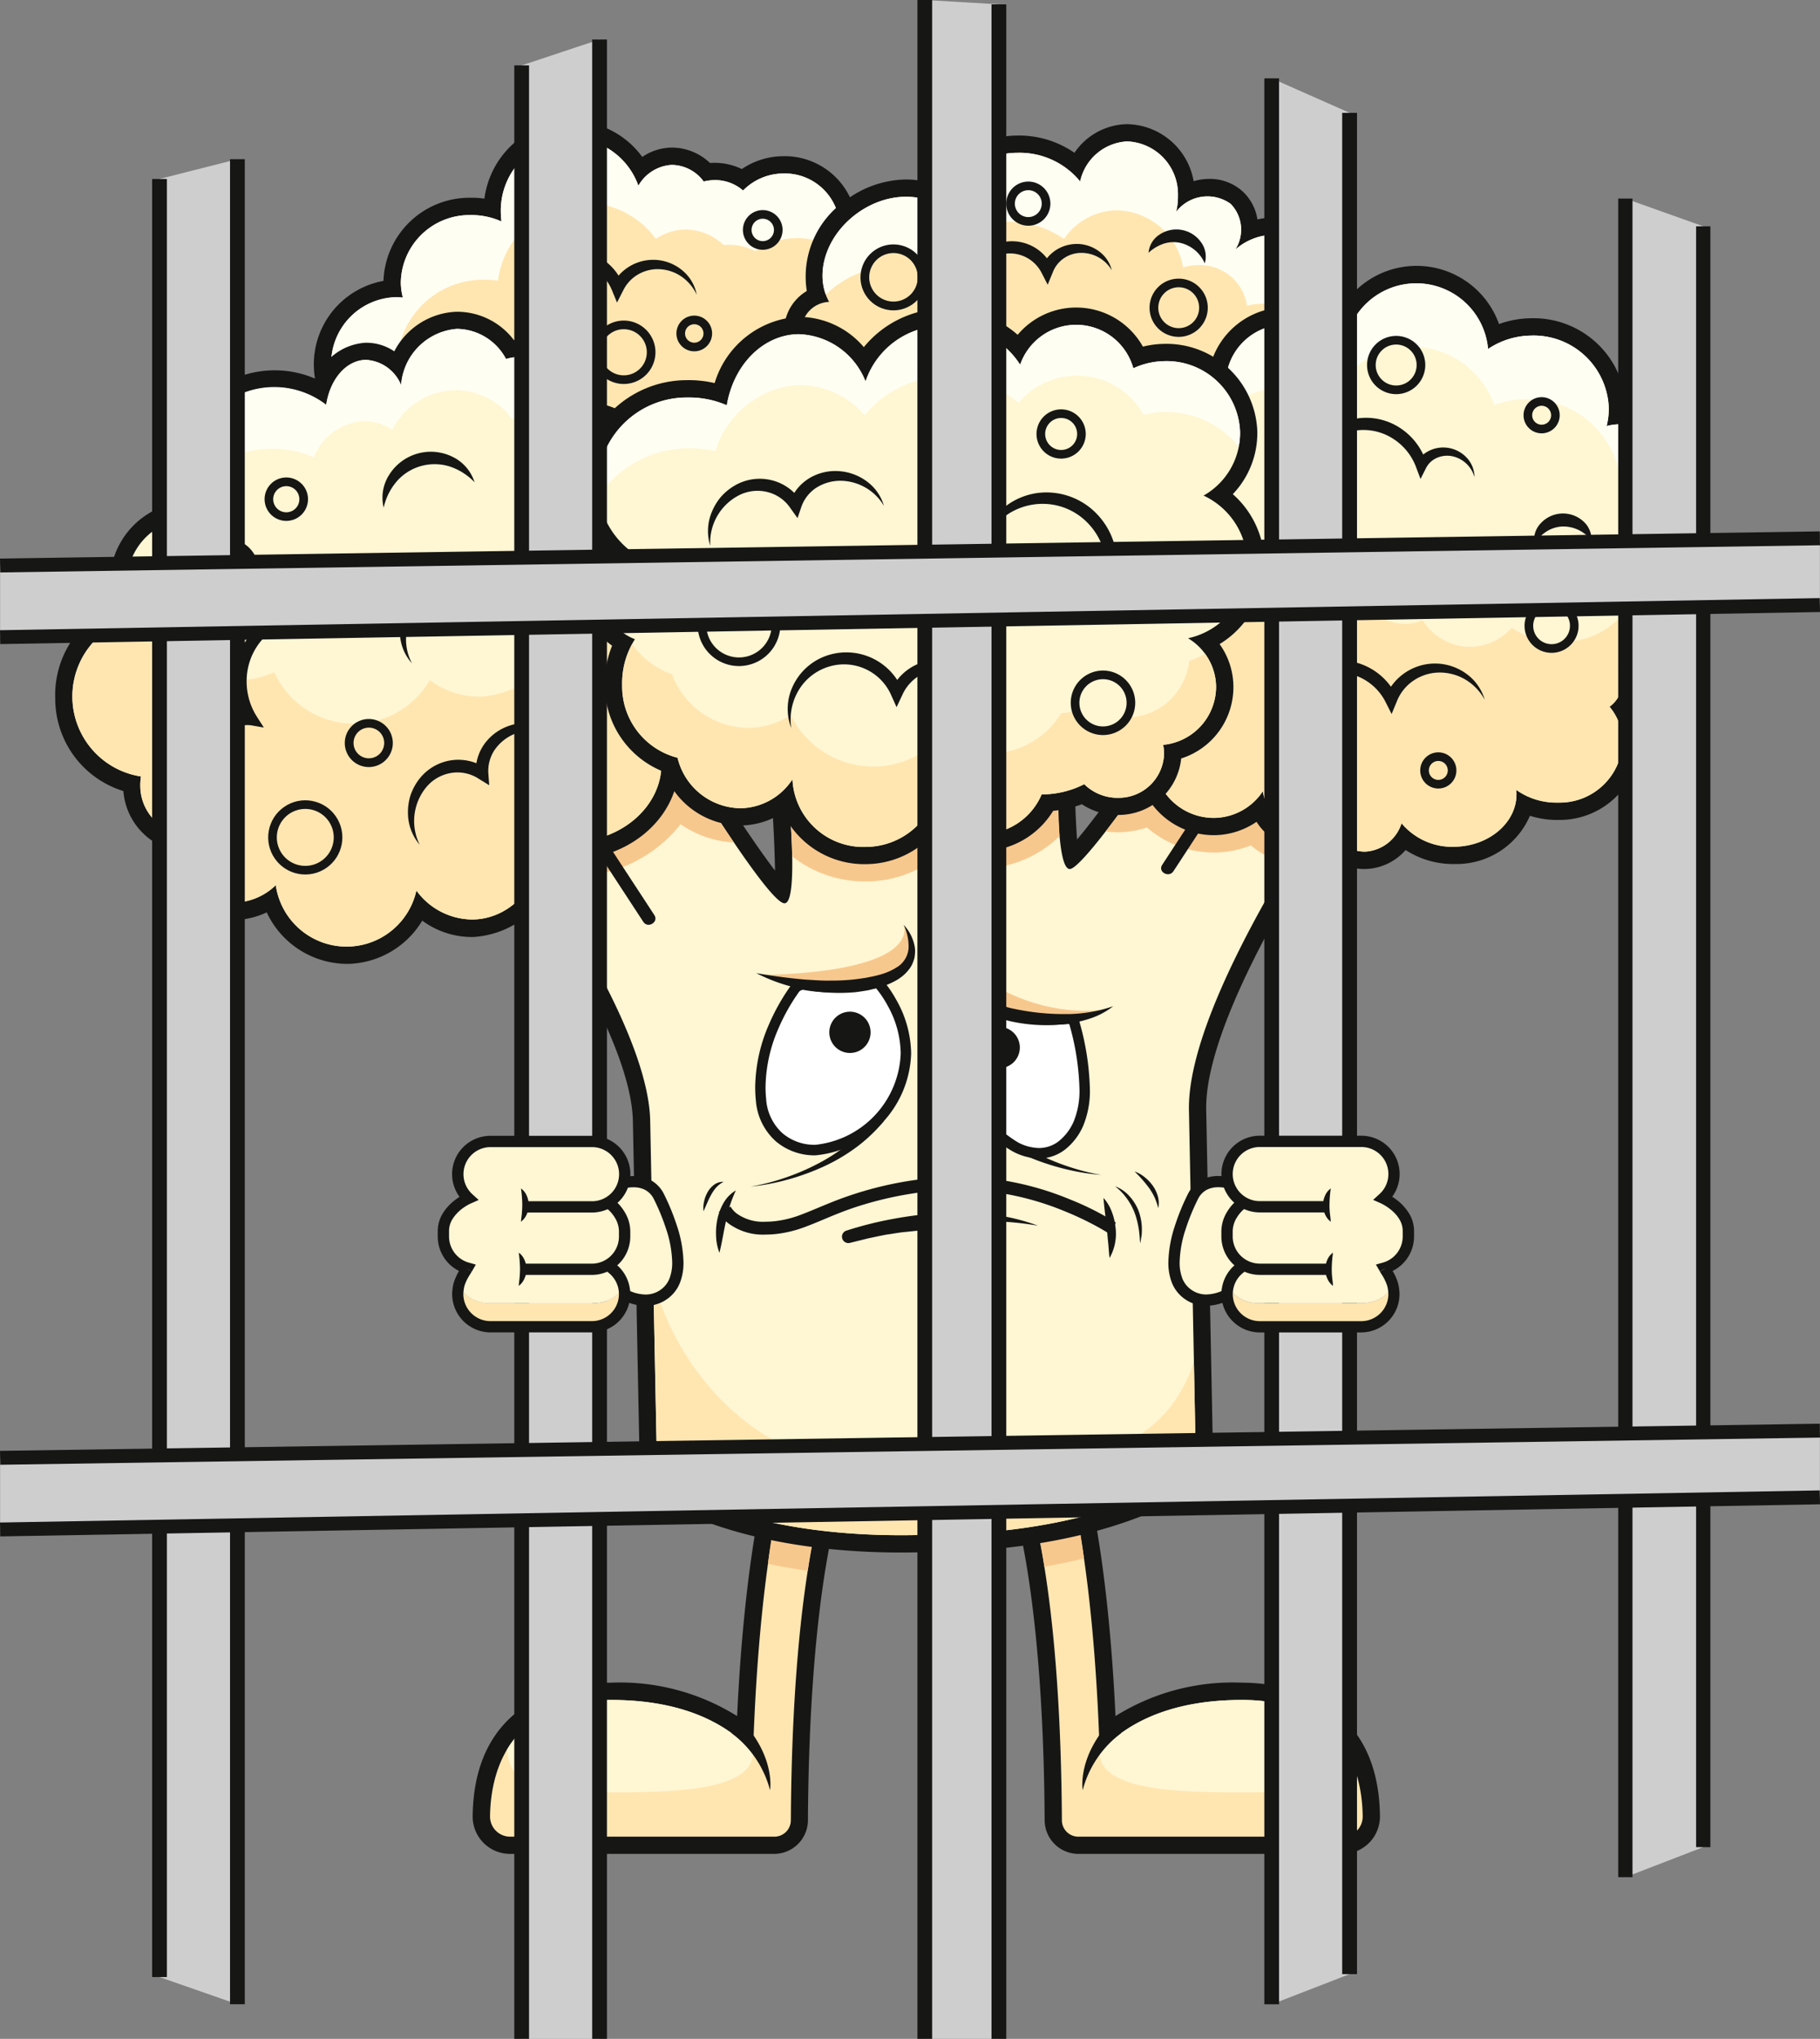 <svg xmlns="http://www.w3.org/2000/svg" width="142.548" height="159.642" viewBox="0 0 142.548 159.642"><rect x="0" y="0" width="142.548" height="159.642" fill="#808080" stroke="none"/><defs><style>.a{fill:#161615;}.b{fill:#ffe6b1;}.c{fill:#fff6d3;}.d{fill:#f7c88d;}.e{fill:#fffef2;}.f{fill:#fff;}.g{fill:#cfcecf;}</style></defs><g transform="translate(-102.017 -167.035)"><path class="a" d="M341.476,536.255a2.644,2.644,0,0,1-2.635-2.626c-.107-18.106-2.517-24.979-2.619-25.263a1.36,1.36,0,0,1,.836-1.75l3.2-1.08a1.35,1.35,0,0,1,1.713.848c.019.056,1.792,5.842,2.42,19.08a17.322,17.322,0,0,1,9.9-2.615c2.507,0,10.7.754,10.812,10.454a2.924,2.924,0,0,1-2.929,2.952Z" transform="translate(-155.004 -224.061)"/><path class="b" d="M356.939,526.85c-6.139,0-9.431,2.185-11.144,4.12-.47-14.656-2.361-21.208-2.461-21.5l-3.2,1.08c.024.072,2.591,6.845,2.7,25.725a1.287,1.287,0,0,0,1.283,1.282h20.7a1.572,1.572,0,0,0,1.577-1.584C366.363,532.99,365.279,526.85,356.939,526.85Z" transform="translate(-157.647 -226.711)"/><path class="c" d="M371.35,568.126c4.041,0,4.753-2.053,4.8-3.345-1.255-2.1-3.64-3.872-8.119-3.872-6.139,0-9.431,2.186-11.144,4.12C356.889,568.566,365.455,568.126,371.35,568.126Z" transform="translate(-168.741 -260.769)"/><path class="d" d="M343.334,509.466l-3.2,1.08a33.862,33.862,0,0,1,1.328,5.871c1.109-.191,2.148-.407,3.1-.643A46.644,46.644,0,0,0,343.334,509.466Z" transform="translate(-157.647 -226.711)"/><path class="a" d="M214.5,536.255a2.924,2.924,0,0,1-2.929-2.951c.115-9.7,8.305-10.454,10.812-10.454a17.32,17.32,0,0,1,9.9,2.615c.628-13.254,2.4-19.026,2.42-19.082a1.35,1.35,0,0,1,1.712-.847l3.2,1.08a1.352,1.352,0,0,1,.849,1.712c-.116.321-2.525,7.175-2.633,25.3a2.645,2.645,0,0,1-2.635,2.626Z" transform="translate(-72.534 -224.061)"/><path class="b" d="M225.037,526.85c6.139,0,9.431,2.185,11.144,4.12.47-14.656,2.36-21.208,2.461-21.5l3.2,1.08c-.024.072-2.591,6.845-2.7,25.725a1.287,1.287,0,0,1-1.283,1.282h-20.7a1.572,1.572,0,0,1-1.577-1.584C215.612,532.99,216.7,526.85,225.037,526.85Z" transform="translate(-75.183 -226.711)"/><path class="c" d="M227.665,560.909c-4.479,0-6.864,1.771-8.119,3.872.049,1.292.761,3.345,4.8,3.345,5.895,0,14.461.439,14.461-3.1C237.1,563.094,233.8,560.909,227.665,560.909Z" transform="translate(-77.811 -260.769)"/><path class="d" d="M280.007,516.194c.963.205,2,.39,3.115.544a35.022,35.022,0,0,1,1.379-6.192l-3.2-1.08A48.149,48.149,0,0,0,280.007,516.194Z" transform="translate(-117.84 -226.711)"/><path class="a" d="M245.279,394.081c-10.537.208-16.849-2.289-19.674-3.795a3.852,3.852,0,0,1-2.037-3.318l-.526-26.655c-.164-8.3-12.689-24.649-12.816-24.813a1.352,1.352,0,0,1,.429-2.015l12.861-6.943a1.351,1.351,0,0,1,1.8.5c3.174,5.324,6.865,11.076,8.859,13.655a105.209,105.209,0,0,0-.917-11.918,1.352,1.352,0,0,1,1.315-1.52l21.829-.43a1.352,1.352,0,0,1,1.377,1.417,80.166,80.166,0,0,0,.051,10.018c1.735-2.051,4.944-6.54,7.612-10.541a1.352,1.352,0,0,1,1.63-.5l12.1,4.877a1.352,1.352,0,0,1,.6,2.036c-.12.169-11.991,17-11.827,25.3l.526,26.655a3.849,3.849,0,0,1-1.9,3.395c-2.763,1.617-8.972,4.36-19.509,4.568Z" transform="translate(-71.455 -105.496)"/><path class="c" d="M259.08,330.825l-21.829.431s1.866,14.817.289,14.651-10.733-15.527-10.733-15.527l-12.861,6.943s12.921,16.762,13.1,25.612l.526,26.655a2.491,2.491,0,0,0,1.322,2.151c2.482,1.324,8.605,3.842,19.011,3.636l1.775-.035c10.406-.205,16.425-2.963,18.853-4.383a2.491,2.491,0,0,0,1.236-2.2l-.526-26.655c-.175-8.85,12.076-26.109,12.076-26.109l-12.1-4.876s-7.643,11.463-9.205,12.084S259.08,330.825,259.08,330.825Z" transform="translate(-74.104 -108.145)"/><path class="d" d="M364.772,332.562s-3.718,5.576-6.5,9.16a7.2,7.2,0,0,0,.933.067h.144a7.218,7.218,0,0,0,2.158-.375,7.963,7.963,0,0,0,5.209,1.96l.159,0a7.97,7.97,0,0,0,2.77-.555,5.91,5.91,0,0,0,2.876,1.339c2.36-3.918,4.345-6.716,4.345-6.716Z" transform="translate(-169.658 -109.589)"/><path class="d" d="M229.428,339.72a8.2,8.2,0,0,0,4.178,1.429c-3.1-4.565-6.8-10.769-6.8-10.769l-12.861,6.943s3.01,3.908,6.144,8.943a10.057,10.057,0,0,0,1.35-2.46A10.816,10.816,0,0,0,229.428,339.72Z" transform="translate(-74.104 -108.145)"/><path class="d" d="M298.44,344.055l.19,0a8.906,8.906,0,0,0,6.136-2.536,93.668,93.668,0,0,1-.028-9.819l-21.829.431s.835,6.632.915,10.973a9.223,9.223,0,0,0,5.7,1.965l.187,0a9.18,9.18,0,0,0,5.192-1.706A9.172,9.172,0,0,0,298.44,344.055Z" transform="translate(-119.762 -109.017)"/><path class="b" d="M295.908,477.2l-.137-6.934h0c-1.97,5.923-7.187,9.015-21.109,9.015-15.826,0-20.254-11.77-21.229-15.314l.277,14.065a2.491,2.491,0,0,0,1.322,2.151c2.481,1.324,8.605,3.842,19.011,3.636l1.775-.035c10.406-.205,16.425-2.963,18.853-4.383A2.491,2.491,0,0,0,295.908,477.2Z" transform="translate(-100.247 -196.591)"/><path class="a" d="M233.843,353l5.781,8.837c.356.545,1.224.019.865-.529l-5.781-8.837C234.352,351.928,233.485,352.454,233.843,353Z" transform="translate(-87.22 -122.62)"/><path class="a" d="M316.007,344.73q.086,4.327.171,8.653a.507.507,0,0,0,1.014-.02q-.086-4.326-.171-8.653A.507.507,0,0,0,316.007,344.73Z" transform="translate(-141.674 -117.315)"/><path class="a" d="M376.739,341.909l-5.538,8.47c-.358.547.53,1.038.885.494l5.538-8.471C377.982,341.856,377.094,341.366,376.739,341.909Z" transform="translate(-178.161 -115.621)"/><path class="a" d="M197.812,231.135a11.124,11.124,0,0,1-4.494-.8,6.248,6.248,0,0,1-2.633.628,5.526,5.526,0,0,1-5.7-4.12,5.386,5.386,0,0,1-5.134-5.535,6.306,6.306,0,0,1,.028-.73,6.646,6.646,0,0,1,.332-13.008,6.744,6.744,0,0,1,6.744-6.51,7.127,7.127,0,0,1,1.161.071,7,7,0,0,1,6.713-6.092,6.874,6.874,0,0,1,5.651,2.827,4.178,4.178,0,0,1,2.271-.734,4.344,4.344,0,0,1,3.032,1.208c.087-.007.173-.011.259-.013a4.887,4.887,0,0,1,2.236.487,5.8,5.8,0,0,1,3.174-1.006,5.669,5.669,0,0,1,5.847,5.469,5.441,5.441,0,0,1-.073,1.008,5.973,5.973,0,0,1,3.709,5.372,5.9,5.9,0,0,1-1.966,4.519,4.21,4.21,0,0,1,.331,1.553,4.772,4.772,0,0,1-2.218,3.971,5.293,5.293,0,0,1,.371,1.846,4.949,4.949,0,0,1-4.708,5.161h-.105a5.727,5.727,0,0,1-5.245,3.511,5.981,5.981,0,0,1-3.543-1.062A9.7,9.7,0,0,1,197.812,231.135Z" transform="translate(-48.158 -18.542)"/><path class="b" d="M222.233,212.336a4.607,4.607,0,0,0-4.073-4.462,4.091,4.091,0,0,0,.438-1.918,4.312,4.312,0,0,0-4.469-4.144,4.452,4.452,0,0,0-3.107,1.333,3.322,3.322,0,0,0-2.3-.813,3.691,3.691,0,0,0-.784.108,3.137,3.137,0,0,0-2.508-1.3,3.213,3.213,0,0,0-2.607,1.63,5.587,5.587,0,0,0-5.315-3.723,5.679,5.679,0,0,0-5.458,5.889,5.976,5.976,0,0,0,.047.631,5.755,5.755,0,0,0-2.463-.5,5.374,5.374,0,0,0-5.418,5.32,4.944,4.944,0,0,0,.16,1.14,4.932,4.932,0,0,0-.611-.029,5.266,5.266,0,0,0,.208,10.526c.082,0,.162-.012.243-.018a4.8,4.8,0,0,0-.361,1.93,4.03,4.03,0,0,0,3.8,4.209,3.269,3.269,0,0,0,1.361-.33,3.143,3.143,0,0,0-.111.873c.04,2.023,2.013,3.625,4.407,3.578a4.842,4.842,0,0,0,2.6-.8,9.266,9.266,0,0,0,4.523.97c2.815-.055,5.178-1.133,5.954-2.57a4.467,4.467,0,0,0,3.628,1.658,4.183,4.183,0,0,0,4.245-3.686,3.229,3.229,0,0,0,1.105.174,3.593,3.593,0,0,0,3.384-3.783,3.862,3.862,0,0,0-.89-2.409,3.8,3.8,0,0,0,2.737-3.408,3.077,3.077,0,0,0-.786-1.95A4.584,4.584,0,0,0,222.233,212.336Z" transform="translate(-50.806 -21.19)"/><path class="e" d="M183.921,216.634a6.743,6.743,0,0,1,6.744-6.509,7.1,7.1,0,0,1,1.161.071,7,7,0,0,1,6.713-6.093,6.875,6.875,0,0,1,5.651,2.828,4.173,4.173,0,0,1,2.271-.734,4.343,4.343,0,0,1,3.032,1.208c.087-.007.173-.011.259-.013a4.883,4.883,0,0,1,2.236.487,5.851,5.851,0,0,1,6.254-.2,4.065,4.065,0,0,0,.355-1.727,4.311,4.311,0,0,0-4.469-4.144,4.452,4.452,0,0,0-3.107,1.333,3.322,3.322,0,0,0-2.3-.813,3.691,3.691,0,0,0-.784.108,3.137,3.137,0,0,0-2.508-1.3,3.213,3.213,0,0,0-2.607,1.63,5.587,5.587,0,0,0-5.315-3.723,5.679,5.679,0,0,0-5.458,5.889,5.976,5.976,0,0,0,.047.631,5.754,5.754,0,0,0-2.463-.5,5.374,5.374,0,0,0-5.418,5.32,4.944,4.944,0,0,0,.16,1.14,4.932,4.932,0,0,0-.611-.029,5.188,5.188,0,0,0-5,5.364,5.349,5.349,0,0,0,.777,2.677A6.447,6.447,0,0,1,183.921,216.634Z" transform="translate(-50.806 -21.19)"/><circle class="a" cx="1.863" cy="1.863" r="1.863" transform="matrix(0.265, -0.964, 0.964, 0.265, 143.324, 184.389)"/><path class="e" d="M229.888,212.185a1.187,1.187,0,1,1-1.21-1.163A1.187,1.187,0,0,1,229.888,212.185Z" transform="translate(-83.087 -29.122)"/><path class="a" d="M275.784,218.822a1.553,1.553,0,1,1,1.522-1.584A1.555,1.555,0,0,1,275.784,218.822Z" transform="translate(-113.996 -32.23)"/><path class="e" d="M277.954,218.576a.877.877,0,1,1-.894-.86A.877.877,0,0,1,277.954,218.576Z" transform="translate(-115.319 -33.554)"/><path class="a" d="M241.769,246.276a2.482,2.482,0,1,1,2.433-2.53A2.485,2.485,0,0,1,241.769,246.276Z" transform="translate(-90.848 -49.176)"/><circle class="b" cx="1.806" cy="1.806" r="1.806" transform="matrix(0.112, -0.994, 0.994, 0.112, 148.874, 196.211)"/><circle class="a" cx="1.398" cy="1.398" r="1.398" transform="translate(154.425 193.326) rotate(-50.235)"/><path class="b" d="M262.232,242.871a.722.722,0,1,1-.737-.708A.723.723,0,0,1,262.232,242.871Z" transform="translate(-105.116 -49.739)"/><path class="a" d="M306.225,230.018a5.223,5.223,0,0,1-3.835-1.548,5.979,5.979,0,0,1-1.923.352,5.747,5.747,0,0,1-2.434-.469,5.114,5.114,0,0,1-2.884.935,4.85,4.85,0,0,1-4.356-2.355,5.354,5.354,0,0,1-.723.063,4.976,4.976,0,0,1-5.215-4.7c0-.106,0-.211.005-.316a5.009,5.009,0,0,1-3.9-4.867,5.179,5.179,0,0,1,1.3-3.557,3.622,3.622,0,0,1,1.419-4.692,7.26,7.26,0,0,1,3.07-7.116,8.027,8.027,0,0,1,4.567-1.614,6.444,6.444,0,0,1,2.406.4,7.385,7.385,0,0,1,6.429-3.844,7.632,7.632,0,0,1,4.493,1.351,5.09,5.09,0,0,1,4.091-2.243,5.388,5.388,0,0,1,5.243,4.465,4.512,4.512,0,0,1,1.16-.178,3.833,3.833,0,0,1,2.652.956,3.76,3.76,0,0,1,1.185,2.218,5.823,5.823,0,0,1,1.191-.147,6.261,6.261,0,0,1,6.238,6.263,6.457,6.457,0,0,1-3.075,5.661,4.946,4.946,0,0,1-1.038,4.075,3.79,3.79,0,0,1,.316,1.444c.046,2.34-2.089,4.3-4.8,4.445a5.6,5.6,0,0,1-4.94,2.9,6.153,6.153,0,0,1-2.279-.382A5.1,5.1,0,0,1,306.225,230.018Z" transform="translate(-118.472 -19.042)"/><path class="b" d="M327.7,212.049a4.9,4.9,0,0,0-4.86-4.938,4.585,4.585,0,0,0-2.953,1.165,2.905,2.905,0,0,0-.352-3.58,3.1,3.1,0,0,0-4.28.618,4.791,4.791,0,0,0,.144-1.262,4.136,4.136,0,0,0-3.989-4.255,3.979,3.979,0,0,0-3.672,3.134,6.122,6.122,0,0,0-4.912-2.243,5.932,5.932,0,0,0-5.749,4.437c-1.73-1.425-4.6-1.335-6.873.352-2.425,1.8-3.308,4.779-2.128,6.885a2.266,2.266,0,0,0-1.308,4.046,3.737,3.737,0,0,0-1.8,3.323,3.584,3.584,0,0,0,3.525,3.632,3.229,3.229,0,0,0,.8-.121,3.214,3.214,0,0,0-.433,1.671,3.621,3.621,0,0,0,3.836,3.378,4.031,4.031,0,0,0,1.617-.372,3.232,3.232,0,0,0,3.463,2.665,3.639,3.639,0,0,0,2.734-1.249,4.089,4.089,0,0,0,2.584.783,4.247,4.247,0,0,0,2.354-.719,3.731,3.731,0,0,0,3.4,1.914,3.592,3.592,0,0,0,3.622-3.132,4.555,4.555,0,0,0,3.017,1.015,4.018,4.018,0,0,0,4.026-2.933,4.665,4.665,0,0,0,.7.041c2.069-.041,3.719-1.418,3.687-3.075a2.6,2.6,0,0,0-.713-1.707,3.441,3.441,0,0,0,1.523-2.982,3.642,3.642,0,0,0-.4-1.58A5,5,0,0,0,327.7,212.049Z" transform="translate(-121.12 -21.69)"/><path class="e" d="M293.668,211.144a8.03,8.03,0,0,1,4.567-1.614,6.445,6.445,0,0,1,2.406.4,7.384,7.384,0,0,1,6.429-3.845,7.631,7.631,0,0,1,4.493,1.351,5.09,5.09,0,0,1,4.091-2.243,5.389,5.389,0,0,1,5.243,4.465,4.507,4.507,0,0,1,1.159-.178,3.83,3.83,0,0,1,2.652.956,3.762,3.762,0,0,1,1.186,2.218,5.838,5.838,0,0,1,1.19-.147,6.017,6.017,0,0,1,4.9,2.419,5.179,5.179,0,0,0,.807-2.88,4.9,4.9,0,0,0-4.86-4.938,4.585,4.585,0,0,0-2.953,1.165,2.9,2.9,0,0,0-.352-3.58,3.1,3.1,0,0,0-4.28.618,4.789,4.789,0,0,0,.144-1.262A4.136,4.136,0,0,0,316.5,199.8a3.979,3.979,0,0,0-3.672,3.134,6.122,6.122,0,0,0-4.912-2.243,5.932,5.932,0,0,0-5.749,4.437c-1.73-1.425-4.6-1.335-6.873.352-2.211,1.641-3.134,4.26-2.387,6.306A8.515,8.515,0,0,1,293.668,211.144Z" transform="translate(-126.212 -21.69)"/><circle class="a" cx="2.581" cy="2.581" r="2.581" transform="matrix(0.18, -0.984, 0.984, 0.18, 168.99, 190.829)"/><path class="b" d="M307.255,227.534a1.9,1.9,0,1,1-1.942-1.867A1.9,1.9,0,0,1,307.255,227.534Z" transform="translate(-133.358 -38.818)"/><path class="a" d="M336.993,212.561a1.728,1.728,0,1,1,1.694-1.762A1.73,1.73,0,0,1,336.993,212.561Z" transform="translate(-154.401 -27.853)"/><path class="e" d="M339.335,212.136a1.053,1.053,0,1,1-1.073-1.032A1.053,1.053,0,0,1,339.335,212.136Z" transform="translate(-155.726 -29.177)"/><path class="a" d="M370.77,236.157a2.28,2.28,0,1,1,2.235-2.325A2.283,2.283,0,0,1,370.77,236.157Z" transform="translate(-176.392 -42.745)"/><path class="b" d="M373.654,235.17a1.6,1.6,0,1,1-1.635-1.572A1.6,1.6,0,0,1,373.654,235.17Z" transform="translate(-177.717 -44.069)"/><path class="a" d="M137.79,290.3a6.981,6.981,0,0,1-6.408-4.033,6.32,6.32,0,0,1-2.578.6,5.711,5.711,0,0,1-6.037-5.33,5.021,5.021,0,0,1,.029-.638,5.2,5.2,0,0,1-2.642-4.131,7.572,7.572,0,0,1-5.337-7.246,7.652,7.652,0,0,1,4.543-7.269,6.344,6.344,0,0,1,4.957-8.049,8.038,8.038,0,0,1,10.925-9.7,4.462,4.462,0,0,1,3.876-2.839,3.9,3.9,0,0,1,2.254.674,5.728,5.728,0,0,1,4.869-3.1,5.584,5.584,0,0,1,4.5,2.218c.14-.015.28-.023.419-.025a5.456,5.456,0,0,1,5.527,4.881,6.641,6.641,0,0,1,6.051,6.428,6.462,6.462,0,0,1-.816,3.279,7.518,7.518,0,0,1,3.166,5.891,7.25,7.25,0,0,1-1.405,4.4,3.773,3.773,0,0,1,.813,2.244,4.048,4.048,0,0,1-1.54,3.163,6.636,6.636,0,0,1,.694,2.819c.081,4.1-3.648,7.51-8.312,7.6a9.578,9.578,0,0,1-1.043-.036,7.27,7.27,0,0,1-6.731,6.094,6.535,6.535,0,0,1-4-1.282A6.982,6.982,0,0,1,137.79,290.3Z" transform="translate(-8.474 -47.793)"/><path class="c" d="M164.485,269.029a6.088,6.088,0,0,0,1.9-4.458,6.468,6.468,0,0,0-3.755-5.535,5.158,5.158,0,0,0,1.4-3.634,5.3,5.3,0,0,0-5.453-5.132,5.517,5.517,0,0,0-.652.056,4.085,4.085,0,0,0-5.159-4.741,4.408,4.408,0,0,0-3.859-2.359,4.764,4.764,0,0,0-4.358,4.4,3.165,3.165,0,0,0-2.765-1.974c-1.546.03-2.809,1.536-3.1,3.525a6.68,6.68,0,0,0-9.607,9.019,4.992,4.992,0,0,0-5.191,7.6,6.339,6.339,0,0,0,.294,12.478,4.067,4.067,0,0,0-.055.747,3.82,3.82,0,0,0,2.9,3.691,3.7,3.7,0,0,0-.265,1.439,4.357,4.357,0,0,0,4.658,4.005,4.822,4.822,0,0,0,3.319-1.372,5.6,5.6,0,0,0,11.012.421,5.453,5.453,0,0,0,4.435,2.268c3.052-.06,5.485-2.854,5.583-6.311a8.2,8.2,0,0,0,2.19.253c3.925-.077,7.053-2.864,6.987-6.223a5.436,5.436,0,0,0-1.186-3.25,3.157,3.157,0,0,0,2.033-2.732A2.794,2.794,0,0,0,164.485,269.029Z" transform="translate(-11.122 -50.442)"/><path class="e" d="M152.25,252.609a7.955,7.955,0,0,1,3.4.679,4.462,4.462,0,0,1,3.876-2.839,3.9,3.9,0,0,1,2.254.674,5.729,5.729,0,0,1,4.869-3.1,5.584,5.584,0,0,1,4.5,2.218c.14-.015.28-.023.419-.026a5.456,5.456,0,0,1,5.527,4.881,6.726,6.726,0,0,1,4.491,2.343,5.1,5.1,0,0,0,.38-2.033,5.3,5.3,0,0,0-5.453-5.132,5.517,5.517,0,0,0-.652.056,4.085,4.085,0,0,0-5.159-4.741,4.408,4.408,0,0,0-3.859-2.359,4.764,4.764,0,0,0-4.358,4.4,3.165,3.165,0,0,0-2.765-1.974c-1.546.03-2.809,1.536-3.1,3.525a6.656,6.656,0,0,0-10.6,6.595A8.022,8.022,0,0,1,152.25,252.609Z" transform="translate(-29.048 -50.442)"/><path class="b" d="M165.792,297.349a8.731,8.731,0,0,1-7.213,3.819,9.671,9.671,0,0,1-1.043-.036,7.271,7.271,0,0,1-6.731,6.094,6.537,6.537,0,0,1-4-1.282,6.871,6.871,0,0,1-12.191-.63,6.327,6.327,0,0,1-2.578.6,5.711,5.711,0,0,1-6.037-5.33,4.958,4.958,0,0,1,.029-.638,5.174,5.174,0,0,1-2.555-3.545,4.974,4.974,0,0,0,.419,4.6,6.339,6.339,0,0,0,.294,12.478,4.066,4.066,0,0,0-.055.747,3.82,3.82,0,0,0,2.9,3.691,3.7,3.7,0,0,0-.265,1.439,4.357,4.357,0,0,0,4.658,4.005,4.822,4.822,0,0,0,3.319-1.372,5.6,5.6,0,0,0,11.012.421,5.453,5.453,0,0,0,4.435,2.268c3.052-.06,5.485-2.854,5.583-6.311a8.205,8.205,0,0,0,2.19.253c3.925-.077,7.053-2.864,6.987-6.223a5.436,5.436,0,0,0-1.186-3.25,3.157,3.157,0,0,0,2.033-2.732,2.794,2.794,0,0,0-1.313-2.182,6.088,6.088,0,0,0,1.9-4.458A5.734,5.734,0,0,0,165.792,297.349Z" transform="translate(-11.122 -85.646)"/><path class="a" d="M149.795,296.811a2.483,2.483,0,1,1,2.434-2.532A2.486,2.486,0,0,1,149.795,296.811Z" transform="translate(-29.955 -82.632)"/><path class="c" d="M152.876,295.617a1.807,1.807,0,1,1-1.842-1.771A1.807,1.807,0,0,1,152.876,295.617Z" transform="translate(-31.279 -83.956)"/><path class="a" d="M165.074,281.066a1.7,1.7,0,1,1,1.666-1.734A1.7,1.7,0,0,1,165.074,281.066Z" transform="translate(-40.599 -73.245)"/><path class="c" d="M167.388,280.67a1.024,1.024,0,1,1-1.044-1A1.024,1.024,0,0,1,167.388,280.67Z" transform="translate(-41.924 -74.569)"/><circle class="a" cx="2.905" cy="2.905" r="2.905" transform="translate(121.885 231.869) rotate(-34.698)"/><path class="b" d="M170.631,356.651a2.229,2.229,0,1,1-2.273-2.185A2.229,2.229,0,0,1,170.631,356.651Z" transform="translate(-42.475 -124.091)"/><path class="a" d="M183.846,337.393a1.881,1.881,0,1,1,1.843-1.918A1.883,1.883,0,0,1,183.846,337.393Z" transform="translate(-52.906 -110.298)"/><path class="b" d="M186.338,336.813a1.2,1.2,0,1,1-1.228-1.181A1.2,1.2,0,0,1,186.338,336.813Z" transform="translate(-54.23 -111.622)"/><path class="a" d="M369.082,275.871a4.411,4.411,0,0,1-3.8-2.079,3.586,3.586,0,0,1-1.341.287,3.986,3.986,0,0,1-3.364-1.905,5.971,5.971,0,0,1-3.257,1.048,6.059,6.059,0,0,1-6.14-5.963,6.213,6.213,0,0,1,.025-.7,4.255,4.255,0,0,1-3.121-3.974,3.925,3.925,0,0,1,.02-.485,5.319,5.319,0,0,1-2.465-6.9,6.726,6.726,0,0,1-1.737-4.383,6.576,6.576,0,0,1,3.159-5.807,4.74,4.74,0,0,1-.169-1.165,4.958,4.958,0,0,1,4.916-4.988c.156,0,.313,0,.468.013a4.8,4.8,0,0,1,4.014-2.241,5.049,5.049,0,0,1,.616.025,6.116,6.116,0,0,1,6-4.765,6.528,6.528,0,0,1,3.814,1.123,6.856,6.856,0,0,1,12.848.189,7.587,7.587,0,0,1,2.448-.454,7.247,7.247,0,0,1,7.5,6.948,6.3,6.3,0,0,1,4.28,10.483,7.109,7.109,0,0,1,1.441,4.193,6.761,6.761,0,0,1-4.641,6.707v.05a3.72,3.72,0,0,1-.652,2.185,5.64,5.64,0,0,1,.663,2.546,6.288,6.288,0,0,1-6.374,6.169,6.939,6.939,0,0,1-2.244-.326,6.256,6.256,0,0,1-5.836,3.777,6.847,6.847,0,0,1-3.9-1.094A4.349,4.349,0,0,1,369.082,275.871Z" transform="translate(-160.143 -40.792)"/><path class="c" d="M394.486,252.747a4.941,4.941,0,0,0-2.787-9.056,4.857,4.857,0,0,0-1.057.14,5.542,5.542,0,0,0,.167-1.439,5.887,5.887,0,0,0-6.119-5.64,6.163,6.163,0,0,0-3.335,1.048,5.643,5.643,0,0,0-11.261.675,4.888,4.888,0,0,0-4.514-2.58,4.645,4.645,0,0,0-4.767,4.5,4.005,4.005,0,0,0,.092.758,3.6,3.6,0,0,0-1.939-.516,3.263,3.263,0,0,0-3.216,2.424,3.764,3.764,0,0,0-1.267-.2,3.6,3.6,0,0,0-3.591,3.61,3.432,3.432,0,0,0,.608,1.879,5.135,5.135,0,0,0-3.6,5.093,5.273,5.273,0,0,0,2.1,4.147,3.963,3.963,0,0,0,2.4,6.3,2.756,2.756,0,0,0-.318,1.318,2.943,2.943,0,0,0,3.059,2.82,3.112,3.112,0,0,0,.389-.045,4.768,4.768,0,0,0-.352,1.9,4.7,4.7,0,0,0,4.762,4.638,4.644,4.644,0,0,0,3.777-2.086c.286,1.7,1.462,2.971,2.844,2.943a2.539,2.539,0,0,0,1.962-1.1,3.275,3.275,0,0,0,3.175,2.887,3.183,3.183,0,0,0,2.884-2.222,5.171,5.171,0,0,0,4.186,1.836c2.7-.053,4.859-1.92,4.815-4.169,0-.1-.013-.191-.023-.286a5.431,5.431,0,0,0,3.288,1,4.932,4.932,0,0,0,5.049-4.791,4.394,4.394,0,0,0-1.025-2.715,2.46,2.46,0,0,0,1.014-2.016,2.391,2.391,0,0,0-.358-1.193c.043,0,.085.005.128,0a5.242,5.242,0,0,0,4.869-5.569A5.657,5.657,0,0,0,394.486,252.747Z" transform="translate(-162.792 -43.44)"/><path class="e" d="M349.334,253.99a4.751,4.751,0,0,1-.169-1.165,4.958,4.958,0,0,1,4.916-4.988q.235,0,.468.013a4.8,4.8,0,0,1,4.014-2.241,5.049,5.049,0,0,1,.616.025,6.115,6.115,0,0,1,6-4.764,6.526,6.526,0,0,1,3.815,1.123,6.856,6.856,0,0,1,12.847.189,7.587,7.587,0,0,1,2.448-.454,7.247,7.247,0,0,1,7.5,6.949,6.223,6.223,0,0,1,4.37,2.188,4.933,4.933,0,0,0-4.454-7.174,4.864,4.864,0,0,0-1.057.14,5.526,5.526,0,0,0,.168-1.439,5.887,5.887,0,0,0-6.119-5.64,6.163,6.163,0,0,0-3.335,1.048,5.643,5.643,0,0,0-11.261.675,4.888,4.888,0,0,0-4.514-2.58,4.645,4.645,0,0,0-4.767,4.5,4.005,4.005,0,0,0,.092.758,3.6,3.6,0,0,0-1.939-.516,3.263,3.263,0,0,0-3.216,2.424,3.764,3.764,0,0,0-1.267-.2,3.6,3.6,0,0,0-3.591,3.61,3.432,3.432,0,0,0,.608,1.879,5.135,5.135,0,0,0-3.6,5.093,5.42,5.42,0,0,0,.241,1.476A6.229,6.229,0,0,1,349.334,253.99Z" transform="translate(-162.792 -43.44)"/><path class="b" d="M396.529,275.627a6.921,6.921,0,0,1-3.593-.166,6.256,6.256,0,0,1-5.835,3.777,6.847,6.847,0,0,1-3.9-1.093,4.349,4.349,0,0,1-3.168,1.48,4.411,4.411,0,0,1-3.8-2.079,3.594,3.594,0,0,1-1.341.287,3.988,3.988,0,0,1-3.364-1.905,5.972,5.972,0,0,1-3.257,1.048,6.059,6.059,0,0,1-6.14-5.963,6.2,6.2,0,0,1,.025-.7,4.254,4.254,0,0,1-3.121-3.974,3.932,3.932,0,0,1,.02-.485,5.323,5.323,0,0,1-2.919-4.643,5.254,5.254,0,0,1,.026-.618,2.768,2.768,0,0,0-.411.962,3.762,3.762,0,0,0-1.267-.2,3.6,3.6,0,0,0-3.591,3.609,3.432,3.432,0,0,0,.608,1.879,5.135,5.135,0,0,0-3.6,5.093,5.273,5.273,0,0,0,2.1,4.147,3.963,3.963,0,0,0,2.4,6.3,2.756,2.756,0,0,0-.318,1.318,2.943,2.943,0,0,0,3.059,2.82,3.112,3.112,0,0,0,.389-.045,4.769,4.769,0,0,0-.352,1.9,4.7,4.7,0,0,0,4.762,4.638,4.644,4.644,0,0,0,3.777-2.086c.286,1.7,1.462,2.971,2.844,2.943a2.539,2.539,0,0,0,1.962-1.1,3.276,3.276,0,0,0,3.175,2.887,3.183,3.183,0,0,0,2.884-2.222,5.171,5.171,0,0,0,4.186,1.836c2.7-.053,4.859-1.92,4.815-4.169,0-.1-.013-.191-.023-.287a5.428,5.428,0,0,0,3.288,1,4.932,4.932,0,0,0,5.049-4.791,4.394,4.394,0,0,0-1.025-2.715,2.46,2.46,0,0,0,1.014-2.016,2.391,2.391,0,0,0-.358-1.193c.043,0,.085.005.128,0A5.233,5.233,0,0,0,396.529,275.627Z" transform="translate(-162.792 -61.944)"/><path class="a" d="M421.182,249.424a2.28,2.28,0,1,1,2.235-2.325A2.283,2.283,0,0,1,421.182,249.424Z" transform="translate(-209.768 -51.527)"/><circle class="c" cx="1.604" cy="1.604" r="1.604" transform="translate(209.105 195.762) rotate(-48.672)"/><path class="a" d="M457.517,310a2.116,2.116,0,1,1,2.074-2.157A2.118,2.118,0,0,1,457.517,310Z" transform="translate(-233.935 -91.848)"/><path class="c" d="M460.24,309.178a1.44,1.44,0,1,1-1.468-1.411A1.44,1.44,0,0,1,460.24,309.178Z" transform="translate(-235.259 -93.173)"/><path class="a" d="M400.026,299.917a3.227,3.227,0,1,1,3.162-3.29A3.23,3.23,0,0,1,400.026,299.917Z" transform="translate(-195.122 -83.704)"/><path class="b" d="M403.836,297.965a2.551,2.551,0,1,1-2.6-2.5A2.551,2.551,0,0,1,403.836,297.965Z" transform="translate(-196.446 -85.028)"/><circle class="a" cx="1.787" cy="1.787" r="1.787" transform="matrix(0.688, -0.726, 0.726, 0.688, 209.066, 211.152)"/><path class="c" d="M425.2,295.184a1.111,1.111,0,1,1-1.132-1.089A1.11,1.11,0,0,1,425.2,295.184Z" transform="translate(-212.495 -84.122)"/><path class="a" d="M432.624,344.185a1.416,1.416,0,1,1,1.388-1.444A1.418,1.418,0,0,1,432.624,344.185Z" transform="translate(-217.926 -115.409)"/><path class="b" d="M434.662,344.078a.741.741,0,1,1-.755-.726A.741.741,0,0,1,434.662,344.078Z" transform="translate(-219.251 -116.733)"/><path class="a" d="M456.571,261.887a1.416,1.416,0,1,1,1.388-1.444A1.418,1.418,0,0,1,456.571,261.887Z" transform="translate(-233.781 -60.922)"/><path class="c" d="M458.609,261.78a.741.741,0,1,1-.755-.726A.741.741,0,0,1,458.609,261.78Z" transform="translate(-235.105 -62.246)"/><path class="a" d="M258.95,281.869a7.063,7.063,0,0,1-6.578-4.033,6.164,6.164,0,0,1-3.235,1.006,6.436,6.436,0,0,1-6.064-4.194,7.253,7.253,0,0,1-4.634-6.788,7.782,7.782,0,0,1,.565-3.093,5.109,5.109,0,0,1-2.136-3.973,4.98,4.98,0,0,1,1.486-3.609,7.913,7.913,0,0,1-1.838-4.895,8.343,8.343,0,0,1,8.345-8.316,8.71,8.71,0,0,1,2.175.229,7.3,7.3,0,0,1,6.514-5.186,6.705,6.705,0,0,1,5.171,2.372,8.2,8.2,0,0,1,6.313-3.019,8.3,8.3,0,0,1,5.735,2.052,5.99,5.99,0,0,1,9.81.927,7.291,7.291,0,0,1,1.627-.216A7.116,7.116,0,0,1,289.54,248a6.932,6.932,0,0,1-1.92,4.9,7.312,7.312,0,0,1-1.035,11.739,5.778,5.778,0,0,1,1.081,3.256,5.858,5.858,0,0,1-4.088,5.7,4.932,4.932,0,0,1-4.878,4.422,5.033,5.033,0,0,1-2.9-.838,9,9,0,0,1-2.25.516,6.591,6.591,0,0,1-5.672,3.159,7.014,7.014,0,0,1-3.964-1.095A7.13,7.13,0,0,1,258.95,281.869Z" transform="translate(-89.046 -47.172)"/><path class="c" d="M291.4,260.927a5.908,5.908,0,0,0-3.422-5.267,5.633,5.633,0,0,0,2.862-4.981,5.756,5.756,0,0,0-5.954-5.549,5.969,5.969,0,0,0-2.407.56,4.645,4.645,0,0,0-8.865-.282,6.646,6.646,0,0,0-5.9-3.04,6.392,6.392,0,0,0-6.209,4.351,5.824,5.824,0,0,0-5.275-3.7c-2.789.055-5.072,2.436-5.592,5.567a7.428,7.428,0,0,0-3.1-.61,6.984,6.984,0,0,0-7.02,6.938,6.637,6.637,0,0,0,2.535,5.05,3.942,3.942,0,0,0-2.183,3.454,4.005,4.005,0,0,0,2.569,3.486,6.36,6.36,0,0,0-1,3.581,5.771,5.771,0,0,0,4.339,5.705,5.144,5.144,0,0,0,4.981,3.952,4.96,4.96,0,0,0,4.019-2.267,5.558,5.558,0,0,0,5.794,5.294,5.745,5.745,0,0,0,4.79-2.677,5.442,5.442,0,0,0,4.134,1.667,5.076,5.076,0,0,0,4.8-3.1,7.343,7.343,0,0,0,3.335-.8,3.7,3.7,0,0,0,2.685,1.066,3.552,3.552,0,0,0,3.569-3.53,3.3,3.3,0,0,0-.078-.615,4.578,4.578,0,0,0,4.15-4.595,4.5,4.5,0,0,0-2.193-3.755A5.87,5.87,0,0,0,291.4,260.927Z" transform="translate(-91.694 -49.82)"/><path class="e" d="M247.567,251.954a8.724,8.724,0,0,1,2.175.229A7.3,7.3,0,0,1,256.256,247a6.706,6.706,0,0,1,5.172,2.372,8.2,8.2,0,0,1,6.313-3.02,8.306,8.306,0,0,1,5.734,2.052,5.991,5.991,0,0,1,9.81.927,7.29,7.29,0,0,1,7.44,2.5,5.46,5.46,0,0,0,.11-1.146,5.757,5.757,0,0,0-5.954-5.549,5.966,5.966,0,0,0-2.406.56,4.645,4.645,0,0,0-8.865-.282,6.646,6.646,0,0,0-5.9-3.04,6.392,6.392,0,0,0-6.209,4.351,5.824,5.824,0,0,0-5.275-3.7c-2.789.055-5.072,2.436-5.592,5.567a7.428,7.428,0,0,0-3.1-.61,6.984,6.984,0,0,0-7.02,6.938,6.5,6.5,0,0,0,.066.787A8.61,8.61,0,0,1,247.567,251.954Z" transform="translate(-91.694 -49.82)"/><path class="b" d="M290.614,317.641a4.932,4.932,0,0,1-4.878,4.422,5.033,5.033,0,0,1-2.9-.838,9,9,0,0,1-2.25.516,6.59,6.59,0,0,1-5.672,3.159,7.013,7.013,0,0,1-3.964-1.095,7.183,7.183,0,0,1-11.538-1.927,6.17,6.17,0,0,1-3.236,1.006,6.437,6.437,0,0,1-6.064-4.194,6.638,6.638,0,0,1-3.131-2.344,6.368,6.368,0,0,0-.773,3.168,5.771,5.771,0,0,0,4.339,5.705,5.144,5.144,0,0,0,4.981,3.952,4.96,4.96,0,0,0,4.019-2.267,5.558,5.558,0,0,0,5.794,5.294,5.745,5.745,0,0,0,4.79-2.678,5.441,5.441,0,0,0,4.134,1.667,5.076,5.076,0,0,0,4.8-3.1,7.343,7.343,0,0,0,3.335-.8,3.7,3.7,0,0,0,2.685,1.066,3.551,3.551,0,0,0,3.568-3.53,3.272,3.272,0,0,0-.077-.615,4.579,4.579,0,0,0,4.15-4.595,4.415,4.415,0,0,0-.87-2.539A6.028,6.028,0,0,1,290.614,317.641Z" transform="translate(-95.461 -98.854)"/><path class="a" d="M235.535,226.744a3.581,3.581,0,0,0-1.909-.92,3.594,3.594,0,0,0-3.234,1.2,4.231,4.231,0,0,0-4.915-1.763,4.038,4.038,0,0,0-2.327,2.012,3.648,3.648,0,0,0-.186,2.919,3.953,3.953,0,0,1,.67-2.637,3.637,3.637,0,0,1,2.093-1.462,3.511,3.511,0,0,1,4.138,2.05l.406.989.486-.95a2.926,2.926,0,0,1,1.134-1.233,3.049,3.049,0,0,1,1.669-.431,3.317,3.317,0,0,1,1.714.548,3.543,3.543,0,0,1,1.238,1.446A3.21,3.21,0,0,0,235.535,226.744Z" transform="translate(-79.928 -38.407)"/><path class="a" d="M368.214,222.02a1.88,1.88,0,0,1,.863-1.425,2.367,2.367,0,0,1,3.258.613,1.885,1.885,0,0,1,.281,1.644,2.767,2.767,0,0,0-1.974-1.62,2.536,2.536,0,0,0-1.207.066A3.264,3.264,0,0,0,368.214,222.02Z" transform="translate(-176.239 -35.193)"/><path class="a" d="M336.843,223.805a2.946,2.946,0,0,0-1.633-.654,3.029,3.029,0,0,0-1.773.43,3.07,3.07,0,0,0-.781.686,3.426,3.426,0,0,0-1.5-1.105,3.484,3.484,0,0,0-2.632.062,3.332,3.332,0,0,0-1.775,1.842,2.953,2.953,0,0,0,.088,2.407,3.25,3.25,0,0,1,.417-2.165,2.928,2.928,0,0,1,1.587-1.274,2.835,2.835,0,0,1,1.957.054,2.806,2.806,0,0,1,1.432,1.3l.487.95.405-.983a2.321,2.321,0,0,1,.8-1.044,2.431,2.431,0,0,1,1.283-.464,2.77,2.77,0,0,1,2.532,1.361A2.594,2.594,0,0,0,336.843,223.805Z" transform="translate(-148.642 -37.009)"/><path class="a" d="M190.75,276.076a3.3,3.3,0,0,1,.44-2.584,3.846,3.846,0,0,1,4.962-1.392,3.309,3.309,0,0,1,1.714,1.986,4.762,4.762,0,0,0-2.012-1.254,3.978,3.978,0,0,0-2.178-.014,3.932,3.932,0,0,0-1.853,1.144A4.694,4.694,0,0,0,190.75,276.076Z" transform="translate(-58.682 -69.292)"/><path class="a" d="M158.338,308.56a5.263,5.263,0,0,0-3.5,1.536,5.46,5.46,0,0,0-1.606,3.53,5.684,5.684,0,0,0,.669,3.083,2.929,2.929,0,0,0-.949.394,2.827,2.827,0,0,0-1.173,3.068,2.563,2.563,0,0,0,.883,1.35,2.62,2.62,0,0,1-.277-2.812,2.341,2.341,0,0,1,.954-.966,2.009,2.009,0,0,1,1.277-.213l.953.168-.545-.851a5.135,5.135,0,0,1-.789-3.149,4.9,4.9,0,0,1,1.27-2.961,4.986,4.986,0,0,1,2.89-1.555,5.663,5.663,0,0,1,3.415.568A5.049,5.049,0,0,0,158.338,308.56Z" transform="translate(-32.887 -93.695)"/><path class="a" d="M205.985,296.772a3.579,3.579,0,0,0-2.115-.131,3.6,3.6,0,0,0-2.54,2.336,4.231,4.231,0,0,0-5.217.224,4.038,4.038,0,0,0-1.394,2.742,3.65,3.65,0,0,0,.93,2.773,3.953,3.953,0,0,1-.375-2.7,3.637,3.637,0,0,1,1.386-2.144,3.512,3.512,0,0,1,4.606.335l.749.763.092-1.063a2.925,2.925,0,0,1,.584-1.57,3.041,3.041,0,0,1,1.382-1.029,3.318,3.318,0,0,1,1.794-.14,3.543,3.543,0,0,1,1.693.871A3.213,3.213,0,0,0,205.985,296.772Z" transform="translate(-61.365 -85.742)"/><path class="a" d="M206.9,334.669a4.1,4.1,0,0,0-2.343.064,3.963,3.963,0,0,0-1.968,1.4,3.654,3.654,0,0,0-.662,1.556,3.822,3.822,0,0,0-2.114-.208,3.894,3.894,0,0,0-2.41,1.508,4.411,4.411,0,0,0-.649,1.252,4.488,4.488,0,0,0-.187,1.371,3.871,3.871,0,0,0,.924,2.463,4.166,4.166,0,0,1,.554-4.563,3.207,3.207,0,0,1,1.932-1.068,3.042,3.042,0,0,1,2.116.448l.839.518-.071-.964a2.956,2.956,0,0,1,.483-1.783,3.516,3.516,0,0,1,1.48-1.232,3.988,3.988,0,0,1,3.965.454A3.6,3.6,0,0,0,206.9,334.669Z" transform="translate(-62.598 -110.891)"/><path class="a" d="M457.571,288.368a1.881,1.881,0,0,1,.5-1.589,2.367,2.367,0,0,1,3.31-.18,1.884,1.884,0,0,1,.664,1.53,2.766,2.766,0,0,0-2.3-1.1,2.535,2.535,0,0,0-1.157.351A3.259,3.259,0,0,0,457.571,288.368Z" transform="translate(-235.381 -78.768)"/><path class="a" d="M417.538,267.132a2.515,2.515,0,0,0-2.812-.834,2.663,2.663,0,0,0-.743.413,5.05,5.05,0,0,0-1.8-2.073,4.848,4.848,0,0,0-3.375-.751,4.658,4.658,0,0,0-2.959,1.673,4.423,4.423,0,0,0-.981,3.1,5.037,5.037,0,0,1,1.443-2.678,4.384,4.384,0,0,1,2.609-1.176,4.284,4.284,0,0,1,2.718.676,4.5,4.5,0,0,1,1.778,2.195l.356.948.435-.861a1.732,1.732,0,0,1,.8-.771,2.035,2.035,0,0,1,1.162-.166A2.305,2.305,0,0,1,418,268.483,2.252,2.252,0,0,0,417.538,267.132Z" transform="translate(-200.496 -64.086)"/><path class="a" d="M413.17,321.159a4.2,4.2,0,0,0-2.313-.867,4.2,4.2,0,0,0-3.691,1.81,4.926,4.926,0,0,0-5.919-1.679,4.729,4.729,0,0,0-2.527,2.539,4.331,4.331,0,0,0,.015,3.43,4.634,4.634,0,0,1,.491-3.188,4.328,4.328,0,0,1,2.338-1.971,4.209,4.209,0,0,1,5.172,2.049l.483.956.409-.988a3.518,3.518,0,0,1,1.254-1.592,3.649,3.649,0,0,1,1.966-.664,3.939,3.939,0,0,1,2.089.513,4.155,4.155,0,0,1,1.574,1.613A3.82,3.82,0,0,0,413.17,321.159Z" transform="translate(-196.206 -101.296)"/><path class="a" d="M343.838,286.983a2.827,2.827,0,0,0-2.856-1.623,2.931,2.931,0,0,0-.983.3,5.682,5.682,0,0,0-1.443-2.806,5.459,5.459,0,0,0-3.483-1.705,5.263,5.263,0,0,0-3.676,1.037,5.049,5.049,0,0,0-1.925,3.127,5.664,5.664,0,0,1,2.275-2.608,4.986,4.986,0,0,1,3.22-.636,4.9,4.9,0,0,1,2.862,1.479,5.133,5.133,0,0,1,1.392,2.932l.12,1,.629-.735a2.01,2.01,0,0,1,1.121-.647,2.341,2.341,0,0,1,1.35.139,2.621,2.621,0,0,1,1.573,2.347A2.564,2.564,0,0,0,343.838,286.983Z" transform="translate(-150.589 -75.533)"/><path class="a" d="M298.966,319.742a4.049,4.049,0,0,0-2.186-.947,4.044,4.044,0,0,0-3.627,1.549,4.754,4.754,0,0,0-5.615-1.87,4.557,4.557,0,0,0-2.549,2.332,4.16,4.16,0,0,0-.135,3.3,4.464,4.464,0,0,1,.629-3.034,4.155,4.155,0,0,1,2.333-1.774,4.035,4.035,0,0,1,4.85,2.2l.437.977.456-.967a3.373,3.373,0,0,1,1.27-1.465,3.5,3.5,0,0,1,1.91-.547,3.784,3.784,0,0,1,1.979.582,4,4,0,0,1,1.442,1.616A3.667,3.667,0,0,0,298.966,319.742Z" transform="translate(-120.864 -100.069)"/><path class="a" d="M278.628,277.04a4.106,4.106,0,0,0-2.182-.856,3.964,3.964,0,0,0-2.359.523,3.657,3.657,0,0,0-1.217,1.174A3.827,3.827,0,0,0,271,276.865a3.893,3.893,0,0,0-2.808.448,4.417,4.417,0,0,0-1.086.9,4.489,4.489,0,0,0-.707,1.19,3.869,3.869,0,0,0-.11,2.628,4.167,4.167,0,0,1,2.29-3.985,3.207,3.207,0,0,1,2.2-.229,3.043,3.043,0,0,1,1.774,1.239l.571.8.311-.914a2.957,2.957,0,0,1,1.14-1.453,3.519,3.519,0,0,1,1.843-.557,3.989,3.989,0,0,1,3.474,1.965A3.6,3.6,0,0,0,278.628,277.04Z" transform="translate(-108.642 -72.252)"/><path class="a" d="M319.73,263.51a2.525,2.525,0,1,1,2.474-2.574A2.527,2.527,0,0,1,319.73,263.51Z" transform="translate(-142.436 -60.53)"/><path class="c" d="M322.853,262.274a1.849,1.849,0,1,1-1.885-1.812A1.849,1.849,0,0,1,322.853,262.274Z" transform="translate(-143.759 -61.854)"/><path class="a" d="M344.216,265.74a1.928,1.928,0,1,1,1.889-1.966A1.931,1.931,0,0,1,344.216,265.74Z" transform="translate(-159.049 -62.796)"/><path class="c" d="M346.755,265.111a1.252,1.252,0,1,1-1.277-1.227A1.252,1.252,0,0,1,346.755,265.111Z" transform="translate(-160.373 -64.12)"/><path class="a" d="M352.76,327.454a2.525,2.525,0,1,1,2.474-2.574A2.527,2.527,0,0,1,352.76,327.454Z" transform="translate(-164.303 -102.865)"/><path class="c" d="M355.883,326.218A1.849,1.849,0,1,1,354,324.406,1.848,1.848,0,0,1,355.883,326.218Z" transform="translate(-165.627 -104.189)"/><path class="a" d="M289.228,299.18a2.047,2.047,0,1,1,2.007-2.087A2.05,2.05,0,0,1,289.228,299.18Z" transform="translate(-122.563 -84.778)"/><path class="c" d="M291.884,298.43a1.371,1.371,0,1,1-1.4-1.344A1.372,1.372,0,0,1,291.884,298.43Z" transform="translate(-123.888 -86.101)"/><path class="a" d="M267.005,308.665a3.24,3.24,0,1,1,3.176-3.3A3.244,3.244,0,0,1,267.005,308.665Z" transform="translate(-107.045 -89.478)"/><path class="c" d="M270.829,306.7a2.564,2.564,0,1,1-2.614-2.513A2.564,2.564,0,0,1,270.829,306.7Z" transform="translate(-108.369 -90.802)"/><path class="a" d="M378.169,454.914l-.039-1.939s1.368.774,1.42,3.45Z" transform="translate(-182.804 -189.31)"/><path class="a" d="M271.567,565.984a8.154,8.154,0,0,1,3.014,4.461s.493-2.788-2.571-5.8Z" transform="translate(-112.252 -263.243)"/><path class="a" d="M355.907,565.982a8.154,8.154,0,0,0-3.014,4.461s-.493-2.788,2.571-5.8Z" transform="translate(-166.076 -263.242)"/><path class="f" d="M281.747,394.759a.824.824,0,0,0-.813.335c-.853,1.19-3.039,4.675-2.634,8.659.5,4.928,6.766,5.433,10.09.389s-.98-9.631-.98-9.631A14.874,14.874,0,0,1,281.747,394.759Z" transform="translate(-116.677 -150.603)"/><path class="a" d="M280.949,393.866l.073-.4a1.226,1.226,0,0,0-1.217.5,16.19,16.19,0,0,0-1.678,2.986,12.6,12.6,0,0,0-1.081,4.924,10.189,10.189,0,0,0,.052,1.028,4.771,4.771,0,0,0,1.555,3.2,4.687,4.687,0,0,0,3.113,1.105,8.271,8.271,0,0,0,7.494-7.979,8.708,8.708,0,0,0-1.172-4.213,9.246,9.246,0,0,0-1.178-1.676l-.166-.177-.235.062-.015,0a15.363,15.363,0,0,1-3.465.406,11.305,11.305,0,0,1-2.007-.169l-.073.4-.072.4a12.146,12.146,0,0,0,2.152.182,16,16,0,0,0,3.688-.436l-.1-.393-.3.278,0,0a8.713,8.713,0,0,1,1.108,1.6,7.858,7.858,0,0,1,1.018,3.725,7.465,7.465,0,0,1-6.681,7.165,3.871,3.871,0,0,1-2.578-.905,3.953,3.953,0,0,1-1.28-2.671,9.309,9.309,0,0,1-.048-.945,11.791,11.791,0,0,1,1.016-4.6,15.349,15.349,0,0,1,1.592-2.832.421.421,0,0,1,.34-.178l.07.006Z" transform="translate(-115.88 -149.711)"/><path class="f" d="M324.459,395.11a.063.063,0,0,0-.112.029c-.157,1.019-1.006,7.406,1.845,10.682,3.1,3.567,6.019,3.031,7.328.185,1.1-2.394.047-6.6-.316-7.879a.457.457,0,0,0-.486-.331C331.408,397.925,326.969,398.112,324.459,395.11Z" transform="translate(-147.038 -150.984)"/><path class="a" d="M323.662,394.313l.312-.261a.47.47,0,0,0-.827.228,23.092,23.092,0,0,0-.244,3.361,17.4,17.4,0,0,0,.416,3.94,8.627,8.627,0,0,0,1.769,3.71,9.236,9.236,0,0,0,2.315,1.986,4.489,4.489,0,0,0,2.224.653,3.337,3.337,0,0,0,2.039-.691,4.807,4.807,0,0,0,1.427-1.86,7.1,7.1,0,0,0,.526-2.92,20.793,20.793,0,0,0-.82-5.241.865.865,0,0,0-.832-.629l-.087,0h0c-.275.027-.7.057-1.213.057a11.543,11.543,0,0,1-3.361-.474,6.916,6.916,0,0,1-3.333-2.125l-.312.261-.312.261a7.733,7.733,0,0,0,3.717,2.38,12.351,12.351,0,0,0,3.6.51c.547,0,1-.032,1.293-.061h.006l.049.038a20.037,20.037,0,0,1,.789,5.018,6.316,6.316,0,0,1-.451,2.58,4.009,4.009,0,0,1-1.178,1.551,2.519,2.519,0,0,1-1.549.527,3.678,3.678,0,0,1-1.819-.545,8.426,8.426,0,0,1-2.106-1.814,7.823,7.823,0,0,1-1.591-3.362,16.6,16.6,0,0,1-.394-3.753,22.275,22.275,0,0,1,.235-3.238l-.341-.052.217.268a.348.348,0,0,0,.124-.215l-.341-.052.217.268-.216-.267v.344a.344.344,0,0,0,.216-.077l-.216-.267v0l-.262.219a.344.344,0,0,0,.262.122v-.341l-.262.219Z" transform="translate(-146.24 -150.187)"/><path class="a" d="M297.445,402.866a1.616,1.616,0,1,1-1.8-1.409A1.616,1.616,0,0,1,297.445,402.866Z" transform="translate(-127.253 -155.194)"/><path class="a" d="M332.036,406.384a1.616,1.616,0,1,1-1.8-1.409A1.616,1.616,0,0,1,332.036,406.384Z" transform="translate(-150.155 -157.523)"/><path class="a" d="M309.516,450.309a7.173,7.173,0,0,0-1.431-.518,13.2,13.2,0,0,0-1.482-.295,17.166,17.166,0,0,0-3-.119c-.25.014-.5.021-.75.04l-.748.08c-.5.038-.993.14-1.488.205-.494.088-.983.2-1.475.3l-1.463.363-.012,0a.5.5,0,0,1-.277-.953,28.413,28.413,0,0,1,3.726-.938,30.6,30.6,0,0,1,3.8-.461,23.906,23.906,0,0,1,3.826.11,16.192,16.192,0,0,1,3.7.887,24.753,24.753,0,0,0-3.738-.354c-.311-.01-.623.006-.934.008l-.466.008-.466.028c-.31.02-.62.028-.93.057l-.928.093c-1.236.133-2.461.344-3.679.587s-2.432.558-3.6.915l-.289-.95,1.518-.355c.514-.086,1.026-.176,1.541-.248a19.062,19.062,0,0,1,3.12-.161,14.24,14.24,0,0,1,3.093.414,10.644,10.644,0,0,1,1.477.5A6.026,6.026,0,0,1,309.516,450.309Z" transform="translate(-129.124 -186.004)"/><path class="a" d="M268.232,447.747a3.953,3.953,0,0,1-.262-1.312,5.21,5.21,0,0,1,.105-1.337,4.381,4.381,0,0,1,.487-1.269,2.644,2.644,0,0,1,.955-.965,11.557,11.557,0,0,0-.467,1.186c-.12.394-.212.791-.3,1.192C268.567,446.051,268.45,446.874,268.232,447.747Z" transform="translate(-109.867 -182.617)"/><path class="a" d="M265.04,443.16a2.2,2.2,0,0,1,.042-.76,2.529,2.529,0,0,1,.269-.723,1.881,1.881,0,0,1,.518-.594,1.2,1.2,0,0,1,.741-.23,2.369,2.369,0,0,0-.565.432,3.055,3.055,0,0,0-.395.561C265.417,442.251,265.25,442.7,265.04,443.16Z" transform="translate(-107.92 -181.284)"/><path class="a" d="M360.467,441.9a2.783,2.783,0,0,1,1.089.734,3.714,3.714,0,0,1,.722,1.122,4.194,4.194,0,0,1,.279,1.3,5.047,5.047,0,0,1-.013.659c-.033.217-.068.433-.117.644-.028-.219-.027-.433-.051-.645s-.041-.423-.086-.629a5.2,5.2,0,0,0-.137-.611,4.886,4.886,0,0,0-.194-.59,4.941,4.941,0,0,0-.608-1.078A4.57,4.57,0,0,0,360.467,441.9Z" transform="translate(-171.11 -181.975)"/><path class="a" d="M364.971,438.463a2.666,2.666,0,0,1,.793.448,3.349,3.349,0,0,1,.635.667,2.676,2.676,0,0,1,.4.841,1.963,1.963,0,0,1,.027.917,5.186,5.186,0,0,0-.28-.828,4.6,4.6,0,0,0-.424-.732A10.6,10.6,0,0,0,364.971,438.463Z" transform="translate(-174.092 -179.702)"/><path class="a" d="M268.607,442.376a2.563,2.563,0,0,0,.787.949,4.537,4.537,0,0,0,2.871.852,8.046,8.046,0,0,0,.811-.043,9.389,9.389,0,0,0,2.377-.59c1.139-.425,2.277-.983,3.832-1.506a28.276,28.276,0,0,1,6.328-1.3,17.891,17.891,0,0,1,1.819-.092,22.376,22.376,0,0,1,8.321,1.725,24.329,24.329,0,0,1,2.5,1.186c.294.161.52.3.673.388l.171.106.042.027.012.007.561-.844a22.137,22.137,0,0,0-3.579-1.81,23.381,23.381,0,0,0-8.7-1.8,18.967,18.967,0,0,0-1.921.1,28.093,28.093,0,0,0-8.033,1.9c-.907.362-1.666.7-2.379.969a8.374,8.374,0,0,1-2.126.532,6.987,6.987,0,0,1-.709.038,3.53,3.53,0,0,1-2.247-.637,1.933,1.933,0,0,1-.392-.4,1.246,1.246,0,0,1-.074-.117l-.012-.024h0l-.282.126.285-.119,0-.007-.282.126.285-.119-.936.39Z" transform="translate(-110.293 -180.474)"/><path class="d" d="M278.53,385.419s11.619.052,11.187-3.824c0,0,1.251,1.935.118,3.2S283.41,386.834,278.53,385.419Z" transform="translate(-116.862 -142.052)"/><path class="a" d="M357.768,444.6a3.353,3.353,0,0,1,.645,1.069,4.675,4.675,0,0,1,.295,1.209,3.861,3.861,0,0,1-.461,2.424c-.062-.423-.068-.812-.112-1.2s-.066-.767-.11-1.148C357.948,446.191,357.832,445.44,357.768,444.6Z" transform="translate(-169.323 -183.768)"/><path class="d" d="M333.975,391.455s-6.611,1.4-12.635-4.793a6.49,6.49,0,0,0,5.025,5C330.607,392.437,333.157,392.007,333.975,391.455Z" transform="translate(-145.205 -145.407)"/><path class="a" d="M277.3,385.1c1.3.227,2.585.4,3.864.508.641.032,1.277.093,1.913.075a15.913,15.913,0,0,0,1.891-.091c.311-.036.621-.081.93-.128.3-.068.618-.112.91-.2a4.854,4.854,0,0,0,1.62-.7,1.916,1.916,0,0,0,.8-1.413,3.873,3.873,0,0,0-.388-1.833,3.312,3.312,0,0,1,.886,1.821,2.316,2.316,0,0,1-.008.549,2.7,2.7,0,0,1-.044.278l-.091.27a2.107,2.107,0,0,1-.268.5,3.47,3.47,0,0,1-.369.425,3.561,3.561,0,0,1-.894.617,6.066,6.066,0,0,1-.974.4c-.329.119-.663.172-.995.261-.335.057-.672.111-1.009.152a14.12,14.12,0,0,1-4.017-.211A13.623,13.623,0,0,1,277.3,385.1Z" transform="translate(-116.049 -141.869)"/><path class="a" d="M321.28,386.266a7.672,7.672,0,0,0,2.05,3.261,8.435,8.435,0,0,0,.73.586c.128.088.266.161.4.243l.2.12c.069.036.142.065.212.1.143.062.281.13.421.2s.294.1.44.156a5.712,5.712,0,0,0,.906.244,18.5,18.5,0,0,0,3.857.406,11.4,11.4,0,0,0,3.874-.612,5.928,5.928,0,0,1-1.807.959,9.681,9.681,0,0,1-2.017.443,12.773,12.773,0,0,1-4.121-.206,6.687,6.687,0,0,1-1.022-.3c-.167-.065-.336-.12-.5-.193s-.321-.161-.478-.248c-.078-.043-.158-.083-.235-.13l-.222-.154c-.146-.1-.3-.2-.437-.313a5.812,5.812,0,0,1-.766-.748A5.916,5.916,0,0,1,321.28,386.266Z" transform="translate(-145.166 -145.145)"/><path class="a" d="M275.983,430.947a17.609,17.609,0,0,0,2.833-.74,18.137,18.137,0,0,0,2.663-1.176,13.832,13.832,0,0,0,2.38-1.624,11.82,11.82,0,0,0,1.923-2.091l.651.488a12.514,12.514,0,0,1-2.195,2.08,14.333,14.333,0,0,1-2.577,1.51,18.466,18.466,0,0,1-2.785,1.006A17.68,17.68,0,0,1,275.983,430.947Z" transform="translate(-115.176 -170.999)"/><path class="a" d="M340.758,432.31a16.647,16.647,0,0,1-2.2-.318,18.757,18.757,0,0,1-2.157-.586,16.232,16.232,0,0,1-2.084-.85,15.326,15.326,0,0,1-1.963-1.144l.5-.646a14.681,14.681,0,0,0,1.76,1.254,15.676,15.676,0,0,0,1.938,1.006,18.429,18.429,0,0,0,2.061.769A16.514,16.514,0,0,0,340.758,432.31Z" transform="translate(-152.497 -173.282)"/><path class="g" d="M138.985,205.463l6.1-1.548v144.47l-6.1-2.128Z" transform="translate(-24.475 -24.417)"/><path class="g" d="M316.356,167.035l5.8.338v159.3h-5.8Z" transform="translate(-141.906)"/><path class="g" d="M396.759,185.189l6.1,2.7V333.627l-6.1,2.366Z" transform="translate(-195.137 -12.019)"/><path class="g" d="M478.719,213.042l6.1,2.172V342.126l-6.1,2.353Z" transform="translate(-249.4 -30.46)"/><path class="a" d="M137.275,208.5V349.29h1.156V208.5" transform="translate(-23.342 -27.45)"/><path class="a" d="M156.486,348.385V203.915H155.33v144.47" transform="translate(-35.296 -24.417)"/><path class="a" d="M314.646,167.035V326.677H315.8V167.035" transform="translate(-140.774)"/><path class="a" d="M332.976,327.339v-159.3H331.82v159.3" transform="translate(-152.144 -0.662)"/><path class="a" d="M395.048,185.189v150.8H396.2v-150.8" transform="translate(-194.005 -12.019)"/><path class="a" d="M414.26,338.924V193.189H413.1V338.924" transform="translate(-205.959 -17.316)"/><path class="g" d="M222.919,178.216l6.1-2.028V332.737h-6.1Z" transform="translate(-80.045 -6.06)"/><path class="a" d="M221.209,182.189V336.71h1.156V182.189" transform="translate(-78.912 -10.033)"/><path class="a" d="M240.42,332.737V176.188h-1.156V332.737" transform="translate(-90.866 -6.06)"/><path class="a" d="M477.065,213.042V344.479h1.118V213.042" transform="translate(-248.305 -30.46)"/><path class="a" d="M496.238,346.381V219.469H495.12V346.381" transform="translate(-260.259 -34.714)"/><path class="g" d="M102.046,500.641l142.529-2.128v5.224l-142.529,2.515Z" transform="translate(-0.019 -219.459)"/><path class="a" d="M102.038,500.119l142.529-2.128-.016-1.088-142.529,2.128" transform="translate(-0.003 -218.393)"/><path class="a" d="M244.546,512.362l-142.529,2.515.019,1.088,142.529-2.515" transform="translate(0 -228.628)"/><path class="g" d="M102.046,293.889l142.529-2.128v5.224L102.046,299.5Z" transform="translate(-0.019 -82.576)"/><path class="a" d="M102.038,293.367l142.529-2.128-.016-1.088-142.529,2.128" transform="translate(-0.003 -81.51)"/><path class="a" d="M244.546,305.61l-142.529,2.515.019,1.088L244.565,306.7" transform="translate(0 -91.745)"/><path class="b" d="M210.507,466.42h8.334a2.686,2.686,0,0,0,2.275-1.27,2.533,2.533,0,0,1,.068.567l0,.049a2.567,2.567,0,0,1-2.559,2.512H210.67a2.568,2.568,0,0,1-2.561-2.561,2.149,2.149,0,0,1,.107-.592A2.685,2.685,0,0,0,210.507,466.42Z" transform="translate(-70.239 -197.354)"/><path class="c" d="M204.783,438.507v.44a2.571,2.571,0,0,0,1.874,2.467l-.033.058a7.993,7.993,0,0,0-.61,1.388,2.685,2.685,0,0,0,2.291,1.3h8.334a2.686,2.686,0,0,0,2.275-1.27,2.534,2.534,0,0,1,.068.567l0,.049a2.884,2.884,0,0,0,3.147-.085c2.04-1.541.541-5.58-.458-7.578a2.331,2.331,0,0,0-2.781-1.1,2.526,2.526,0,0,0,.095-.678,2.568,2.568,0,0,0-2.561-2.561h-7.953a2.558,2.558,0,0,0-1.723,4.452S204.783,436.816,204.783,438.507Zm12.9,2.71-.034-.025.038-.023Z" transform="translate(-68.037 -175.089)"/><path class="a" d="M246.651,440.459a3.3,3.3,0,0,1,.6-.058,1.968,1.968,0,0,1,.9.194,1.608,1.608,0,0,1,.714.751,16.719,16.719,0,0,1,.95,2.318,8.88,8.88,0,0,1,.477,2.609,3.442,3.442,0,0,1-.2,1.234,1.921,1.921,0,0,1-.64.867,2.014,2.014,0,0,1-1.252.424,3.22,3.22,0,0,1-1.362-.347l-.381.8a4.091,4.091,0,0,0,1.743.434,2.911,2.911,0,0,0,1.785-.6,2.81,2.81,0,0,0,.932-1.255,4.308,4.308,0,0,0,.259-1.552,9.721,9.721,0,0,0-.519-2.878,17.647,17.647,0,0,0-1-2.444,2.5,2.5,0,0,0-1.1-1.143,2.849,2.849,0,0,0-1.3-.29,4.172,4.172,0,0,0-.759.073l.162.868Z" transform="translate(-95.626 -180.401)"/><path class="a" d="M207.574,459.555c-.015.027-.054.09-.1.169a4.69,4.69,0,0,0-.543,1.13,3.13,3.13,0,0,0-.093.468,3.676,3.676,0,0,0-.033.426,3.01,3.01,0,0,0,3,3h7.953a3.009,3.009,0,0,0,3-3,2.971,2.971,0,0,0-.079-.666,3.009,3.009,0,0,0-1.026-1.656l-.28.342.288-.335-.352-.3-.575.67.356.305,0,0a2.127,2.127,0,0,1,.725,1.17,2.119,2.119,0,0,1-2.062,2.588H209.8a2.126,2.126,0,0,1-2.119-2.119,2.741,2.741,0,0,1,.025-.312,2.363,2.363,0,0,1,.063-.328,3.282,3.282,0,0,1,.292-.66c.054-.1.107-.181.155-.258s.09-.141.127-.21l-.773-.427Z" transform="translate(-69.374 -193.387)"/><path class="a" d="M206.145,440.82l.022-.04.007-.012.283-.492-.546-.153a2.13,2.13,0,0,1-1.551-2.041v-.44a1.761,1.761,0,0,1,.247-.892,3.092,3.092,0,0,1,.906-.941,4.035,4.035,0,0,1,.4-.246c.05-.027.09-.047.116-.06l.028-.013.006,0-.015-.032.015.033h0l-.015-.032.015.033.618-.274-.5-.456a2.119,2.119,0,0,1,1.425-3.684h7.953a2.119,2.119,0,0,1,0,4.238h-5.163v.883h5.163a3,3,0,1,0,0-6.005H207.6a3,3,0,0,0-2.021,5.219l.3-.326-.179-.4a4.747,4.747,0,0,0-1.093.717,3.654,3.654,0,0,0-.767.913,2.649,2.649,0,0,0-.365,1.334v.44a3.012,3.012,0,0,0,2.2,2.892l.119-.426-.383-.22-.036.065.773.427Z" transform="translate(-67.172 -174.224)"/><path class="a" d="M223.019,450.595h5.475a3.01,3.01,0,0,0,3-3v-.44a2.939,2.939,0,0,0-.45-1.5,3.565,3.565,0,0,0-1.028-1.1l-.5.732a2.69,2.69,0,0,1,.767.822,2.065,2.065,0,0,1,.323,1.045v.44a2.126,2.126,0,0,1-2.119,2.119h-5.475v.883Z" transform="translate(-80.111 -183.734)"/><path class="a" d="M222.767,442.406a1.315,1.315,0,0,1,.453.575,1.757,1.757,0,0,1,.151.725,1.7,1.7,0,0,1-.156.725,1.425,1.425,0,0,1-.448.577c.013-.252.053-.467.069-.681s.028-.417.031-.621A9.761,9.761,0,0,0,222.767,442.406Z" transform="translate(-79.944 -182.313)"/><path class="a" d="M222.244,457.274a1.312,1.312,0,0,1,.453.575,1.748,1.748,0,0,1,.151.725,1.7,1.7,0,0,1-.155.725,1.427,1.427,0,0,1-.448.577c.013-.252.052-.467.069-.681s.028-.417.031-.621A9.814,9.814,0,0,0,222.244,457.274Z" transform="translate(-79.598 -192.156)"/><path class="b" d="M397.087,466.42h-8.334a2.685,2.685,0,0,1-2.275-1.27,2.535,2.535,0,0,0-.069.567l0,.049a2.567,2.567,0,0,0,2.558,2.512h7.953a2.568,2.568,0,0,0,2.561-2.561,2.16,2.16,0,0,0-.107-.592A2.686,2.686,0,0,1,397.087,466.42Z" transform="translate(-188.286 -197.354)"/><path class="c" d="M390.5,435.947a2.558,2.558,0,0,0-1.723-4.452H380.82a2.568,2.568,0,0,0-2.561,2.561,2.541,2.541,0,0,0,.095.678,2.331,2.331,0,0,0-2.781,1.1c-1,2-2.5,6.038-.458,7.578a2.884,2.884,0,0,0,3.147.085l0-.049a2.533,2.533,0,0,1,.069-.567,2.685,2.685,0,0,0,2.275,1.27h8.334a2.686,2.686,0,0,0,2.291-1.3,8.012,8.012,0,0,0-.61-1.388l-.033-.058a2.571,2.571,0,0,0,1.874-2.467v-.44C392.458,436.816,390.5,435.947,390.5,435.947Zm-10.941,5.222.038.023-.034.025Z" transform="translate(-180.135 -175.089)"/><path class="a" d="M377.474,439.591a4.166,4.166,0,0,0-.759-.073,2.849,2.849,0,0,0-1.3.29,2.5,2.5,0,0,0-1.1,1.143,17.655,17.655,0,0,0-1,2.444,9.734,9.734,0,0,0-.52,2.878,4.316,4.316,0,0,0,.259,1.552,2.809,2.809,0,0,0,.932,1.255,2.912,2.912,0,0,0,1.785.6,4.092,4.092,0,0,0,1.743-.434l-.381-.8a3.223,3.223,0,0,1-1.362.347,2.015,2.015,0,0,1-1.253-.424,1.921,1.921,0,0,1-.64-.867,3.443,3.443,0,0,1-.2-1.234,8.882,8.882,0,0,1,.478-2.609,16.791,16.791,0,0,1,.95-2.318,1.607,1.607,0,0,1,.714-.751,1.969,1.969,0,0,1,.9-.194,3.3,3.3,0,0,1,.6.058l.161-.868Z" transform="translate(-179.269 -180.401)"/><path class="a" d="M397.516,459.983c.038.068.079.132.127.21a3.829,3.829,0,0,1,.446.917,2.315,2.315,0,0,1,.063.328,2.846,2.846,0,0,1,.026.312,2.126,2.126,0,0,1-2.119,2.119h-7.953a2.118,2.118,0,0,1-1.337-3.757l0,0,.356-.306-.575-.67-.352.3.287.335-.28-.342a3.008,3.008,0,0,0-1.026,1.656,2.97,2.97,0,0,0-.08.666,3.01,3.01,0,0,0,3,3h7.953a3.009,3.009,0,0,0,3-3,3.531,3.531,0,0,0-.033-.426,3.12,3.12,0,0,0-.093-.468,4.116,4.116,0,0,0-.369-.84c-.064-.113-.124-.211-.174-.29s-.089-.142-.1-.169l-.773.427Z" transform="translate(-187.42 -193.387)"/><path class="a" d="M398.289,440.393l-.036-.065-.383.22.119.426a3.012,3.012,0,0,0,2.2-2.892v-.44a2.652,2.652,0,0,0-.366-1.334,3.956,3.956,0,0,0-1.164-1.223,4.472,4.472,0,0,0-.7-.406l-.179.4.3.326a3,3,0,0,0-2.021-5.219h-7.953a3,3,0,1,0,0,6.005h5.163v-.883h-5.163a2.119,2.119,0,0,1,0-4.238h7.953a2.116,2.116,0,0,1,1.425,3.684l-.5.456.618.274.069-.155-.07.155h0l.069-.155-.07.155a3.956,3.956,0,0,1,.891.593,2.743,2.743,0,0,1,.569.683,1.761,1.761,0,0,1,.241.88v.44a2.13,2.13,0,0,1-1.551,2.041l-.546.153.283.492.007.012.022.04.773-.427Z" transform="translate(-187.42 -174.224)"/><path class="a" d="M393.581,449.711h-5.476a2.127,2.127,0,0,1-2.119-2.119v-.44a2.069,2.069,0,0,1,.323-1.045,2.7,2.7,0,0,1,.767-.822l-.5-.732a3.568,3.568,0,0,0-1.028,1.1,2.94,2.94,0,0,0-.45,1.5v.44a3.01,3.01,0,0,0,3,3h5.476v-.883Z" transform="translate(-187.42 -183.734)"/><path class="a" d="M409.259,442.406a9.822,9.822,0,0,0-.1,1.3c0,.2.008.409.031.621s.056.429.069.681a1.429,1.429,0,0,1-.448-.577,1.7,1.7,0,0,1-.155-.725,1.747,1.747,0,0,1,.151-.725A1.312,1.312,0,0,1,409.259,442.406Z" transform="translate(-203.013 -182.313)"/><path class="a" d="M409.782,457.274a9.761,9.761,0,0,0-.1,1.3c0,.2.009.409.031.621s.056.429.069.681a1.424,1.424,0,0,1-.448-.577,1.7,1.7,0,0,1-.156-.725,1.753,1.753,0,0,1,.151-.725A1.312,1.312,0,0,1,409.782,457.274Z" transform="translate(-203.359 -192.156)"/></g></svg>